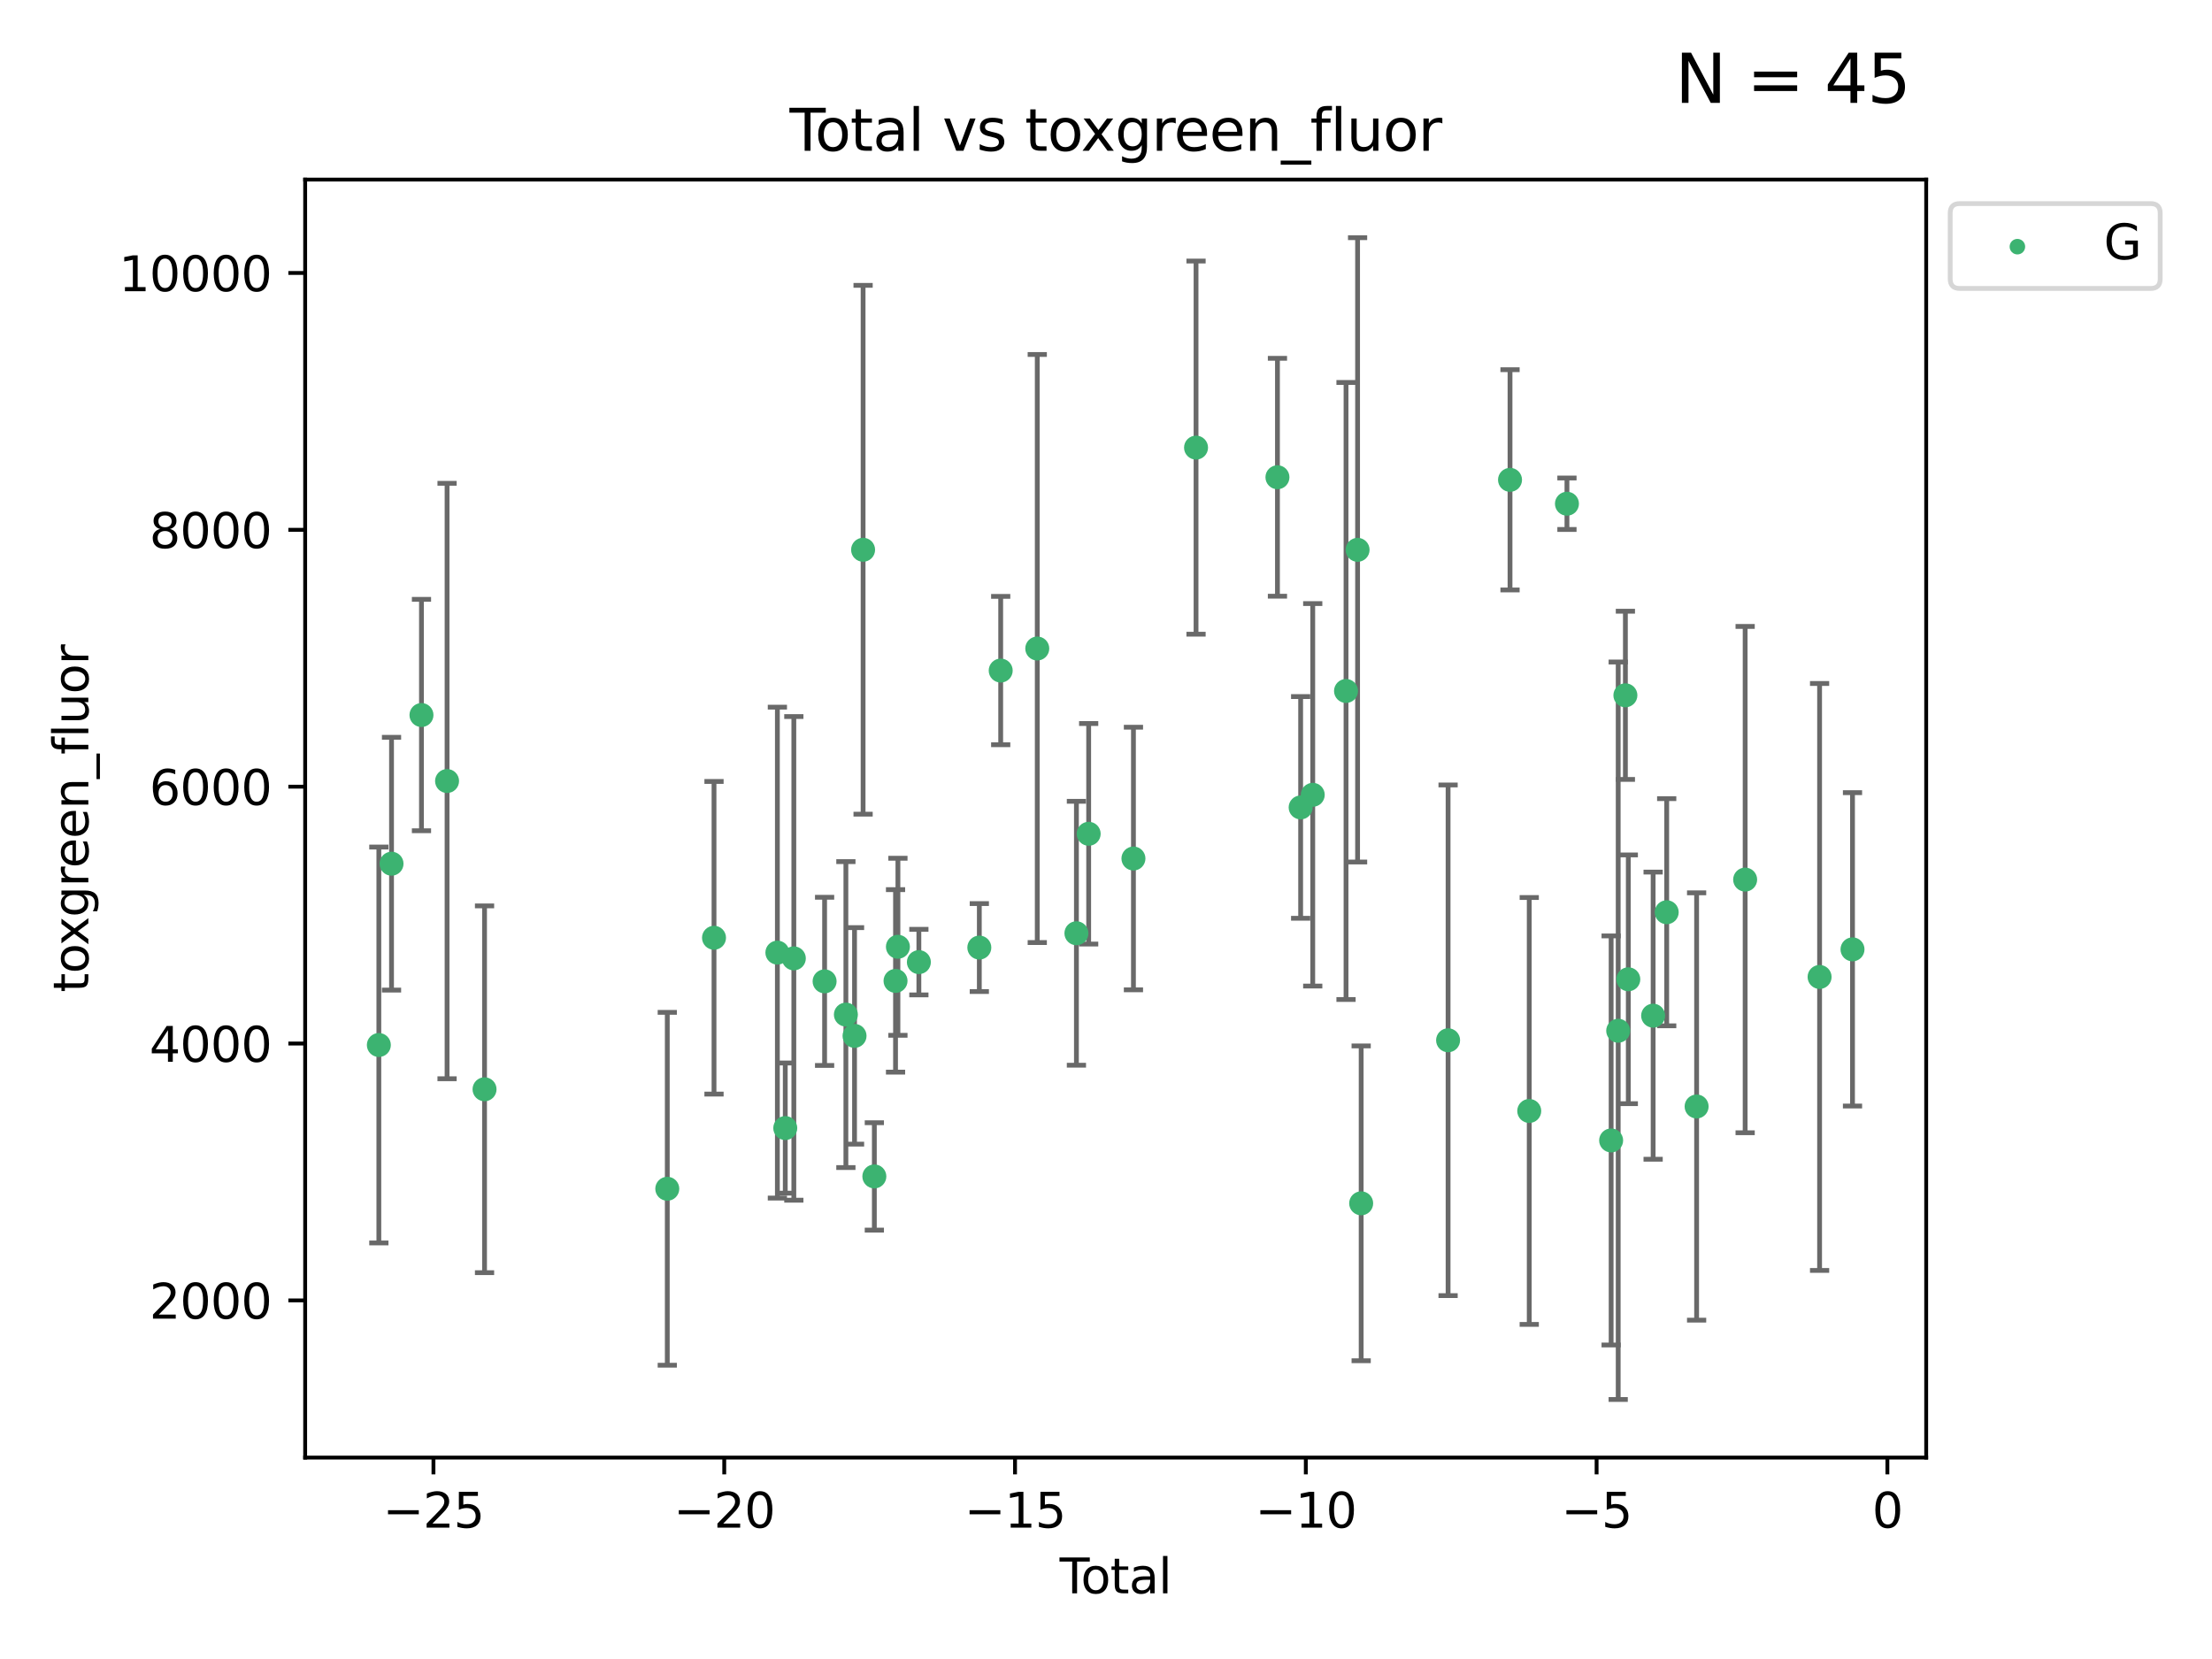 <?xml version="1.0" encoding="utf-8" standalone="no"?>
<!DOCTYPE svg PUBLIC "-//W3C//DTD SVG 1.1//EN"
  "http://www.w3.org/Graphics/SVG/1.1/DTD/svg11.dtd">
<svg xmlns:xlink="http://www.w3.org/1999/xlink" width="460.8pt" height="345.6pt" viewBox="0 0 460.8 345.6" xmlns="http://www.w3.org/2000/svg" version="1.1">
 <defs>
  <style type="text/css">*{stroke-linejoin: round; stroke-linecap: butt}</style>
 </defs>
 <g id="figure_1">
  <g id="patch_1">
   <path d="M 0 345.6 
L 460.8 345.6 
L 460.8 0 
L 0 0 
z
" style="fill: #ffffff"/>
  </g>
  <g id="axes_1">
   <g id="patch_2">
    <path d="M 63.571 303.64 
L 401.26 303.64 
L 401.26 37.411 
L 63.571 37.411 
z
" style="fill: #ffffff"/>
   </g>
   <g id="PathCollection_1">
    <defs>
     <path id="m31d2f9808b" d="M 0 1.118 
C 0.297 1.118 0.581 1 0.791 0.791 
C 1 0.581 1.118 0.297 1.118 0 
C 1.118 -0.297 1 -0.581 0.791 -0.791 
C 0.581 -1 0.297 -1.118 0 -1.118 
C -0.297 -1.118 -0.581 -1 -0.791 -0.791 
C -1 -0.581 -1.118 -0.297 -1.118 0 
C -1.118 0.297 -1 0.581 -0.791 0.791 
C -0.581 1 -0.297 1.118 0 1.118 
z
" style="stroke: #3cb371"/>
    </defs>
    <g clip-path="url(#p5b2095afed)">
     <use xlink:href="#m31d2f9808b" x="78.921" y="217.692" style="fill: #3cb371; stroke: #3cb371"/>
     <use xlink:href="#m31d2f9808b" x="81.562" y="179.924" style="fill: #3cb371; stroke: #3cb371"/>
     <use xlink:href="#m31d2f9808b" x="87.8" y="148.955" style="fill: #3cb371; stroke: #3cb371"/>
     <use xlink:href="#m31d2f9808b" x="93.131" y="162.702" style="fill: #3cb371; stroke: #3cb371"/>
     <use xlink:href="#m31d2f9808b" x="100.939" y="226.917" style="fill: #3cb371; stroke: #3cb371"/>
     <use xlink:href="#m31d2f9808b" x="139.007" y="247.642" style="fill: #3cb371; stroke: #3cb371"/>
     <use xlink:href="#m31d2f9808b" x="148.742" y="195.354" style="fill: #3cb371; stroke: #3cb371"/>
     <use xlink:href="#m31d2f9808b" x="161.943" y="198.448" style="fill: #3cb371; stroke: #3cb371"/>
     <use xlink:href="#m31d2f9808b" x="163.585" y="234.997" style="fill: #3cb371; stroke: #3cb371"/>
     <use xlink:href="#m31d2f9808b" x="165.37" y="199.647" style="fill: #3cb371; stroke: #3cb371"/>
     <use xlink:href="#m31d2f9808b" x="171.779" y="204.432" style="fill: #3cb371; stroke: #3cb371"/>
     <use xlink:href="#m31d2f9808b" x="176.214" y="211.359" style="fill: #3cb371; stroke: #3cb371"/>
     <use xlink:href="#m31d2f9808b" x="178.016" y="215.793" style="fill: #3cb371; stroke: #3cb371"/>
     <use xlink:href="#m31d2f9808b" x="179.798" y="114.527" style="fill: #3cb371; stroke: #3cb371"/>
     <use xlink:href="#m31d2f9808b" x="182.142" y="245.07" style="fill: #3cb371; stroke: #3cb371"/>
     <use xlink:href="#m31d2f9808b" x="186.557" y="204.339" style="fill: #3cb371; stroke: #3cb371"/>
     <use xlink:href="#m31d2f9808b" x="187.053" y="197.232" style="fill: #3cb371; stroke: #3cb371"/>
     <use xlink:href="#m31d2f9808b" x="191.418" y="200.427" style="fill: #3cb371; stroke: #3cb371"/>
     <use xlink:href="#m31d2f9808b" x="204.011" y="197.396" style="fill: #3cb371; stroke: #3cb371"/>
     <use xlink:href="#m31d2f9808b" x="208.464" y="139.691" style="fill: #3cb371; stroke: #3cb371"/>
     <use xlink:href="#m31d2f9808b" x="216.081" y="135.098" style="fill: #3cb371; stroke: #3cb371"/>
     <use xlink:href="#m31d2f9808b" x="224.238" y="194.415" style="fill: #3cb371; stroke: #3cb371"/>
     <use xlink:href="#m31d2f9808b" x="226.79" y="173.693" style="fill: #3cb371; stroke: #3cb371"/>
     <use xlink:href="#m31d2f9808b" x="236.117" y="178.846" style="fill: #3cb371; stroke: #3cb371"/>
     <use xlink:href="#m31d2f9808b" x="249.157" y="93.246" style="fill: #3cb371; stroke: #3cb371"/>
     <use xlink:href="#m31d2f9808b" x="266.116" y="99.42" style="fill: #3cb371; stroke: #3cb371"/>
     <use xlink:href="#m31d2f9808b" x="270.948" y="168.202" style="fill: #3cb371; stroke: #3cb371"/>
     <use xlink:href="#m31d2f9808b" x="273.467" y="165.575" style="fill: #3cb371; stroke: #3cb371"/>
     <use xlink:href="#m31d2f9808b" x="280.402" y="143.942" style="fill: #3cb371; stroke: #3cb371"/>
     <use xlink:href="#m31d2f9808b" x="282.809" y="114.54" style="fill: #3cb371; stroke: #3cb371"/>
     <use xlink:href="#m31d2f9808b" x="283.556" y="250.674" style="fill: #3cb371; stroke: #3cb371"/>
     <use xlink:href="#m31d2f9808b" x="301.663" y="216.708" style="fill: #3cb371; stroke: #3cb371"/>
     <use xlink:href="#m31d2f9808b" x="314.565" y="99.96" style="fill: #3cb371; stroke: #3cb371"/>
     <use xlink:href="#m31d2f9808b" x="318.569" y="231.435" style="fill: #3cb371; stroke: #3cb371"/>
     <use xlink:href="#m31d2f9808b" x="326.424" y="104.935" style="fill: #3cb371; stroke: #3cb371"/>
     <use xlink:href="#m31d2f9808b" x="335.629" y="237.574" style="fill: #3cb371; stroke: #3cb371"/>
     <use xlink:href="#m31d2f9808b" x="337.1" y="214.723" style="fill: #3cb371; stroke: #3cb371"/>
     <use xlink:href="#m31d2f9808b" x="338.599" y="144.847" style="fill: #3cb371; stroke: #3cb371"/>
     <use xlink:href="#m31d2f9808b" x="339.206" y="204.003" style="fill: #3cb371; stroke: #3cb371"/>
     <use xlink:href="#m31d2f9808b" x="344.377" y="211.582" style="fill: #3cb371; stroke: #3cb371"/>
     <use xlink:href="#m31d2f9808b" x="347.205" y="190.036" style="fill: #3cb371; stroke: #3cb371"/>
     <use xlink:href="#m31d2f9808b" x="353.435" y="230.501" style="fill: #3cb371; stroke: #3cb371"/>
     <use xlink:href="#m31d2f9808b" x="363.546" y="183.235" style="fill: #3cb371; stroke: #3cb371"/>
     <use xlink:href="#m31d2f9808b" x="379.054" y="203.518" style="fill: #3cb371; stroke: #3cb371"/>
     <use xlink:href="#m31d2f9808b" x="385.911" y="197.768" style="fill: #3cb371; stroke: #3cb371"/>
    </g>
   </g>
   <g id="matplotlib.axis_1">
    <g id="xtick_1">
     <g id="line2d_1">
      <defs>
       <path id="m946f701860" d="M 0 0 
L 0 3.5 
" style="stroke: #000000; stroke-width: 0.8"/>
      </defs>
      <g>
       <use xlink:href="#m946f701860" x="90.297" y="303.64" style="stroke: #000000; stroke-width: 0.8"/>
      </g>
     </g>
     <g id="text_1">
      <!-- −25 -->
      <g transform="translate(79.745 318.238)scale(0.1 -0.1)">
       <defs>
        <path id="DejaVuSans-2212" d="M 678 2272 
L 4684 2272 
L 4684 1741 
L 678 1741 
L 678 2272 
z
" transform="scale(0.016)"/>
        <path id="DejaVuSans-32" d="M 1228 531 
L 3431 531 
L 3431 0 
L 469 0 
L 469 531 
Q 828 903 1448 1529 
Q 2069 2156 2228 2338 
Q 2531 2678 2651 2914 
Q 2772 3150 2772 3378 
Q 2772 3750 2511 3984 
Q 2250 4219 1831 4219 
Q 1534 4219 1204 4116 
Q 875 4013 500 3803 
L 500 4441 
Q 881 4594 1212 4672 
Q 1544 4750 1819 4750 
Q 2544 4750 2975 4387 
Q 3406 4025 3406 3419 
Q 3406 3131 3298 2873 
Q 3191 2616 2906 2266 
Q 2828 2175 2409 1742 
Q 1991 1309 1228 531 
z
" transform="scale(0.016)"/>
        <path id="DejaVuSans-35" d="M 691 4666 
L 3169 4666 
L 3169 4134 
L 1269 4134 
L 1269 2991 
Q 1406 3038 1543 3061 
Q 1681 3084 1819 3084 
Q 2600 3084 3056 2656 
Q 3513 2228 3513 1497 
Q 3513 744 3044 326 
Q 2575 -91 1722 -91 
Q 1428 -91 1123 -41 
Q 819 9 494 109 
L 494 744 
Q 775 591 1075 516 
Q 1375 441 1709 441 
Q 2250 441 2565 725 
Q 2881 1009 2881 1497 
Q 2881 1984 2565 2268 
Q 2250 2553 1709 2553 
Q 1456 2553 1204 2497 
Q 953 2441 691 2322 
L 691 4666 
z
" transform="scale(0.016)"/>
       </defs>
       <use xlink:href="#DejaVuSans-2212"/>
       <use xlink:href="#DejaVuSans-32" x="83.789"/>
       <use xlink:href="#DejaVuSans-35" x="147.412"/>
      </g>
     </g>
    </g>
    <g id="xtick_2">
     <g id="line2d_2">
      <g>
       <use xlink:href="#m946f701860" x="150.873" y="303.64" style="stroke: #000000; stroke-width: 0.8"/>
      </g>
     </g>
     <g id="text_2">
      <!-- −20 -->
      <g transform="translate(140.321 318.238)scale(0.1 -0.1)">
       <defs>
        <path id="DejaVuSans-30" d="M 2034 4250 
Q 1547 4250 1301 3770 
Q 1056 3291 1056 2328 
Q 1056 1369 1301 889 
Q 1547 409 2034 409 
Q 2525 409 2770 889 
Q 3016 1369 3016 2328 
Q 3016 3291 2770 3770 
Q 2525 4250 2034 4250 
z
M 2034 4750 
Q 2819 4750 3233 4129 
Q 3647 3509 3647 2328 
Q 3647 1150 3233 529 
Q 2819 -91 2034 -91 
Q 1250 -91 836 529 
Q 422 1150 422 2328 
Q 422 3509 836 4129 
Q 1250 4750 2034 4750 
z
" transform="scale(0.016)"/>
       </defs>
       <use xlink:href="#DejaVuSans-2212"/>
       <use xlink:href="#DejaVuSans-32" x="83.789"/>
       <use xlink:href="#DejaVuSans-30" x="147.412"/>
      </g>
     </g>
    </g>
    <g id="xtick_3">
     <g id="line2d_3">
      <g>
       <use xlink:href="#m946f701860" x="211.449" y="303.64" style="stroke: #000000; stroke-width: 0.8"/>
      </g>
     </g>
     <g id="text_3">
      <!-- −15 -->
      <g transform="translate(200.897 318.238)scale(0.1 -0.1)">
       <defs>
        <path id="DejaVuSans-31" d="M 794 531 
L 1825 531 
L 1825 4091 
L 703 3866 
L 703 4441 
L 1819 4666 
L 2450 4666 
L 2450 531 
L 3481 531 
L 3481 0 
L 794 0 
L 794 531 
z
" transform="scale(0.016)"/>
       </defs>
       <use xlink:href="#DejaVuSans-2212"/>
       <use xlink:href="#DejaVuSans-31" x="83.789"/>
       <use xlink:href="#DejaVuSans-35" x="147.412"/>
      </g>
     </g>
    </g>
    <g id="xtick_4">
     <g id="line2d_4">
      <g>
       <use xlink:href="#m946f701860" x="272.025" y="303.64" style="stroke: #000000; stroke-width: 0.8"/>
      </g>
     </g>
     <g id="text_4">
      <!-- −10 -->
      <g transform="translate(261.473 318.238)scale(0.1 -0.1)">
       <use xlink:href="#DejaVuSans-2212"/>
       <use xlink:href="#DejaVuSans-31" x="83.789"/>
       <use xlink:href="#DejaVuSans-30" x="147.412"/>
      </g>
     </g>
    </g>
    <g id="xtick_5">
     <g id="line2d_5">
      <g>
       <use xlink:href="#m946f701860" x="332.601" y="303.64" style="stroke: #000000; stroke-width: 0.8"/>
      </g>
     </g>
     <g id="text_5">
      <!-- −5 -->
      <g transform="translate(325.23 318.238)scale(0.1 -0.1)">
       <use xlink:href="#DejaVuSans-2212"/>
       <use xlink:href="#DejaVuSans-35" x="83.789"/>
      </g>
     </g>
    </g>
    <g id="xtick_6">
     <g id="line2d_6">
      <g>
       <use xlink:href="#m946f701860" x="393.177" y="303.64" style="stroke: #000000; stroke-width: 0.8"/>
      </g>
     </g>
     <g id="text_6">
      <!-- 0 -->
      <g transform="translate(389.996 318.238)scale(0.1 -0.1)">
       <use xlink:href="#DejaVuSans-30"/>
      </g>
     </g>
    </g>
    <g id="text_7">
     <!-- Total -->
     <g transform="translate(220.739 331.917)scale(0.1 -0.1)">
      <defs>
       <path id="DejaVuSans-54" d="M -19 4666 
L 3928 4666 
L 3928 4134 
L 2272 4134 
L 2272 0 
L 1638 0 
L 1638 4134 
L -19 4134 
L -19 4666 
z
" transform="scale(0.016)"/>
       <path id="DejaVuSans-6f" d="M 1959 3097 
Q 1497 3097 1228 2736 
Q 959 2375 959 1747 
Q 959 1119 1226 758 
Q 1494 397 1959 397 
Q 2419 397 2687 759 
Q 2956 1122 2956 1747 
Q 2956 2369 2687 2733 
Q 2419 3097 1959 3097 
z
M 1959 3584 
Q 2709 3584 3137 3096 
Q 3566 2609 3566 1747 
Q 3566 888 3137 398 
Q 2709 -91 1959 -91 
Q 1206 -91 779 398 
Q 353 888 353 1747 
Q 353 2609 779 3096 
Q 1206 3584 1959 3584 
z
" transform="scale(0.016)"/>
       <path id="DejaVuSans-74" d="M 1172 4494 
L 1172 3500 
L 2356 3500 
L 2356 3053 
L 1172 3053 
L 1172 1153 
Q 1172 725 1289 603 
Q 1406 481 1766 481 
L 2356 481 
L 2356 0 
L 1766 0 
Q 1100 0 847 248 
Q 594 497 594 1153 
L 594 3053 
L 172 3053 
L 172 3500 
L 594 3500 
L 594 4494 
L 1172 4494 
z
" transform="scale(0.016)"/>
       <path id="DejaVuSans-61" d="M 2194 1759 
Q 1497 1759 1228 1600 
Q 959 1441 959 1056 
Q 959 750 1161 570 
Q 1363 391 1709 391 
Q 2188 391 2477 730 
Q 2766 1069 2766 1631 
L 2766 1759 
L 2194 1759 
z
M 3341 1997 
L 3341 0 
L 2766 0 
L 2766 531 
Q 2569 213 2275 61 
Q 1981 -91 1556 -91 
Q 1019 -91 701 211 
Q 384 513 384 1019 
Q 384 1609 779 1909 
Q 1175 2209 1959 2209 
L 2766 2209 
L 2766 2266 
Q 2766 2663 2505 2880 
Q 2244 3097 1772 3097 
Q 1472 3097 1187 3025 
Q 903 2953 641 2809 
L 641 3341 
Q 956 3463 1253 3523 
Q 1550 3584 1831 3584 
Q 2591 3584 2966 3190 
Q 3341 2797 3341 1997 
z
" transform="scale(0.016)"/>
       <path id="DejaVuSans-6c" d="M 603 4863 
L 1178 4863 
L 1178 0 
L 603 0 
L 603 4863 
z
" transform="scale(0.016)"/>
      </defs>
      <use xlink:href="#DejaVuSans-54"/>
      <use xlink:href="#DejaVuSans-6f" x="44.084"/>
      <use xlink:href="#DejaVuSans-74" x="105.266"/>
      <use xlink:href="#DejaVuSans-61" x="144.475"/>
      <use xlink:href="#DejaVuSans-6c" x="205.754"/>
     </g>
    </g>
   </g>
   <g id="matplotlib.axis_2">
    <g id="ytick_1">
     <g id="line2d_7">
      <defs>
       <path id="m39c8328003" d="M 0 0 
L -3.5 0 
" style="stroke: #000000; stroke-width: 0.8"/>
      </defs>
      <g>
       <use xlink:href="#m39c8328003" x="63.571" y="270.896" style="stroke: #000000; stroke-width: 0.8"/>
      </g>
     </g>
     <g id="text_8">
      <!-- 2000 -->
      <g transform="translate(31.121 274.695)scale(0.1 -0.1)">
       <use xlink:href="#DejaVuSans-32"/>
       <use xlink:href="#DejaVuSans-30" x="63.623"/>
       <use xlink:href="#DejaVuSans-30" x="127.246"/>
       <use xlink:href="#DejaVuSans-30" x="190.869"/>
      </g>
     </g>
    </g>
    <g id="ytick_2">
     <g id="line2d_8">
      <g>
       <use xlink:href="#m39c8328003" x="63.571" y="217.387" style="stroke: #000000; stroke-width: 0.8"/>
      </g>
     </g>
     <g id="text_9">
      <!-- 4000 -->
      <g transform="translate(31.121 221.187)scale(0.1 -0.1)">
       <defs>
        <path id="DejaVuSans-34" d="M 2419 4116 
L 825 1625 
L 2419 1625 
L 2419 4116 
z
M 2253 4666 
L 3047 4666 
L 3047 1625 
L 3713 1625 
L 3713 1100 
L 3047 1100 
L 3047 0 
L 2419 0 
L 2419 1100 
L 313 1100 
L 313 1709 
L 2253 4666 
z
" transform="scale(0.016)"/>
       </defs>
       <use xlink:href="#DejaVuSans-34"/>
       <use xlink:href="#DejaVuSans-30" x="63.623"/>
       <use xlink:href="#DejaVuSans-30" x="127.246"/>
       <use xlink:href="#DejaVuSans-30" x="190.869"/>
      </g>
     </g>
    </g>
    <g id="ytick_3">
     <g id="line2d_9">
      <g>
       <use xlink:href="#m39c8328003" x="63.571" y="163.879" style="stroke: #000000; stroke-width: 0.8"/>
      </g>
     </g>
     <g id="text_10">
      <!-- 6000 -->
      <g transform="translate(31.121 167.678)scale(0.1 -0.1)">
       <defs>
        <path id="DejaVuSans-36" d="M 2113 2584 
Q 1688 2584 1439 2293 
Q 1191 2003 1191 1497 
Q 1191 994 1439 701 
Q 1688 409 2113 409 
Q 2538 409 2786 701 
Q 3034 994 3034 1497 
Q 3034 2003 2786 2293 
Q 2538 2584 2113 2584 
z
M 3366 4563 
L 3366 3988 
Q 3128 4100 2886 4159 
Q 2644 4219 2406 4219 
Q 1781 4219 1451 3797 
Q 1122 3375 1075 2522 
Q 1259 2794 1537 2939 
Q 1816 3084 2150 3084 
Q 2853 3084 3261 2657 
Q 3669 2231 3669 1497 
Q 3669 778 3244 343 
Q 2819 -91 2113 -91 
Q 1303 -91 875 529 
Q 447 1150 447 2328 
Q 447 3434 972 4092 
Q 1497 4750 2381 4750 
Q 2619 4750 2861 4703 
Q 3103 4656 3366 4563 
z
" transform="scale(0.016)"/>
       </defs>
       <use xlink:href="#DejaVuSans-36"/>
       <use xlink:href="#DejaVuSans-30" x="63.623"/>
       <use xlink:href="#DejaVuSans-30" x="127.246"/>
       <use xlink:href="#DejaVuSans-30" x="190.869"/>
      </g>
     </g>
    </g>
    <g id="ytick_4">
     <g id="line2d_10">
      <g>
       <use xlink:href="#m39c8328003" x="63.571" y="110.37" style="stroke: #000000; stroke-width: 0.8"/>
      </g>
     </g>
     <g id="text_11">
      <!-- 8000 -->
      <g transform="translate(31.121 114.169)scale(0.1 -0.1)">
       <defs>
        <path id="DejaVuSans-38" d="M 2034 2216 
Q 1584 2216 1326 1975 
Q 1069 1734 1069 1313 
Q 1069 891 1326 650 
Q 1584 409 2034 409 
Q 2484 409 2743 651 
Q 3003 894 3003 1313 
Q 3003 1734 2745 1975 
Q 2488 2216 2034 2216 
z
M 1403 2484 
Q 997 2584 770 2862 
Q 544 3141 544 3541 
Q 544 4100 942 4425 
Q 1341 4750 2034 4750 
Q 2731 4750 3128 4425 
Q 3525 4100 3525 3541 
Q 3525 3141 3298 2862 
Q 3072 2584 2669 2484 
Q 3125 2378 3379 2068 
Q 3634 1759 3634 1313 
Q 3634 634 3220 271 
Q 2806 -91 2034 -91 
Q 1263 -91 848 271 
Q 434 634 434 1313 
Q 434 1759 690 2068 
Q 947 2378 1403 2484 
z
M 1172 3481 
Q 1172 3119 1398 2916 
Q 1625 2713 2034 2713 
Q 2441 2713 2670 2916 
Q 2900 3119 2900 3481 
Q 2900 3844 2670 4047 
Q 2441 4250 2034 4250 
Q 1625 4250 1398 4047 
Q 1172 3844 1172 3481 
z
" transform="scale(0.016)"/>
       </defs>
       <use xlink:href="#DejaVuSans-38"/>
       <use xlink:href="#DejaVuSans-30" x="63.623"/>
       <use xlink:href="#DejaVuSans-30" x="127.246"/>
       <use xlink:href="#DejaVuSans-30" x="190.869"/>
      </g>
     </g>
    </g>
    <g id="ytick_5">
     <g id="line2d_11">
      <g>
       <use xlink:href="#m39c8328003" x="63.571" y="56.861" style="stroke: #000000; stroke-width: 0.8"/>
      </g>
     </g>
     <g id="text_12">
      <!-- 10000 -->
      <g transform="translate(24.759 60.661)scale(0.1 -0.1)">
       <use xlink:href="#DejaVuSans-31"/>
       <use xlink:href="#DejaVuSans-30" x="63.623"/>
       <use xlink:href="#DejaVuSans-30" x="127.246"/>
       <use xlink:href="#DejaVuSans-30" x="190.869"/>
       <use xlink:href="#DejaVuSans-30" x="254.492"/>
      </g>
     </g>
    </g>
    <g id="text_13">
     <!-- toxgreen_fluor -->
     <g transform="translate(18.401 206.72)rotate(-90)scale(0.1 -0.1)">
      <defs>
       <path id="DejaVuSans-78" d="M 3513 3500 
L 2247 1797 
L 3578 0 
L 2900 0 
L 1881 1375 
L 863 0 
L 184 0 
L 1544 1831 
L 300 3500 
L 978 3500 
L 1906 2253 
L 2834 3500 
L 3513 3500 
z
" transform="scale(0.016)"/>
       <path id="DejaVuSans-67" d="M 2906 1791 
Q 2906 2416 2648 2759 
Q 2391 3103 1925 3103 
Q 1463 3103 1205 2759 
Q 947 2416 947 1791 
Q 947 1169 1205 825 
Q 1463 481 1925 481 
Q 2391 481 2648 825 
Q 2906 1169 2906 1791 
z
M 3481 434 
Q 3481 -459 3084 -895 
Q 2688 -1331 1869 -1331 
Q 1566 -1331 1297 -1286 
Q 1028 -1241 775 -1147 
L 775 -588 
Q 1028 -725 1275 -790 
Q 1522 -856 1778 -856 
Q 2344 -856 2625 -561 
Q 2906 -266 2906 331 
L 2906 616 
Q 2728 306 2450 153 
Q 2172 0 1784 0 
Q 1141 0 747 490 
Q 353 981 353 1791 
Q 353 2603 747 3093 
Q 1141 3584 1784 3584 
Q 2172 3584 2450 3431 
Q 2728 3278 2906 2969 
L 2906 3500 
L 3481 3500 
L 3481 434 
z
" transform="scale(0.016)"/>
       <path id="DejaVuSans-72" d="M 2631 2963 
Q 2534 3019 2420 3045 
Q 2306 3072 2169 3072 
Q 1681 3072 1420 2755 
Q 1159 2438 1159 1844 
L 1159 0 
L 581 0 
L 581 3500 
L 1159 3500 
L 1159 2956 
Q 1341 3275 1631 3429 
Q 1922 3584 2338 3584 
Q 2397 3584 2469 3576 
Q 2541 3569 2628 3553 
L 2631 2963 
z
" transform="scale(0.016)"/>
       <path id="DejaVuSans-65" d="M 3597 1894 
L 3597 1613 
L 953 1613 
Q 991 1019 1311 708 
Q 1631 397 2203 397 
Q 2534 397 2845 478 
Q 3156 559 3463 722 
L 3463 178 
Q 3153 47 2828 -22 
Q 2503 -91 2169 -91 
Q 1331 -91 842 396 
Q 353 884 353 1716 
Q 353 2575 817 3079 
Q 1281 3584 2069 3584 
Q 2775 3584 3186 3129 
Q 3597 2675 3597 1894 
z
M 3022 2063 
Q 3016 2534 2758 2815 
Q 2500 3097 2075 3097 
Q 1594 3097 1305 2825 
Q 1016 2553 972 2059 
L 3022 2063 
z
" transform="scale(0.016)"/>
       <path id="DejaVuSans-6e" d="M 3513 2113 
L 3513 0 
L 2938 0 
L 2938 2094 
Q 2938 2591 2744 2837 
Q 2550 3084 2163 3084 
Q 1697 3084 1428 2787 
Q 1159 2491 1159 1978 
L 1159 0 
L 581 0 
L 581 3500 
L 1159 3500 
L 1159 2956 
Q 1366 3272 1645 3428 
Q 1925 3584 2291 3584 
Q 2894 3584 3203 3211 
Q 3513 2838 3513 2113 
z
" transform="scale(0.016)"/>
       <path id="DejaVuSans-5f" d="M 3263 -1063 
L 3263 -1509 
L -63 -1509 
L -63 -1063 
L 3263 -1063 
z
" transform="scale(0.016)"/>
       <path id="DejaVuSans-66" d="M 2375 4863 
L 2375 4384 
L 1825 4384 
Q 1516 4384 1395 4259 
Q 1275 4134 1275 3809 
L 1275 3500 
L 2222 3500 
L 2222 3053 
L 1275 3053 
L 1275 0 
L 697 0 
L 697 3053 
L 147 3053 
L 147 3500 
L 697 3500 
L 697 3744 
Q 697 4328 969 4595 
Q 1241 4863 1831 4863 
L 2375 4863 
z
" transform="scale(0.016)"/>
       <path id="DejaVuSans-75" d="M 544 1381 
L 544 3500 
L 1119 3500 
L 1119 1403 
Q 1119 906 1312 657 
Q 1506 409 1894 409 
Q 2359 409 2629 706 
Q 2900 1003 2900 1516 
L 2900 3500 
L 3475 3500 
L 3475 0 
L 2900 0 
L 2900 538 
Q 2691 219 2414 64 
Q 2138 -91 1772 -91 
Q 1169 -91 856 284 
Q 544 659 544 1381 
z
M 1991 3584 
L 1991 3584 
z
" transform="scale(0.016)"/>
      </defs>
      <use xlink:href="#DejaVuSans-74"/>
      <use xlink:href="#DejaVuSans-6f" x="39.209"/>
      <use xlink:href="#DejaVuSans-78" x="97.266"/>
      <use xlink:href="#DejaVuSans-67" x="156.445"/>
      <use xlink:href="#DejaVuSans-72" x="219.922"/>
      <use xlink:href="#DejaVuSans-65" x="258.785"/>
      <use xlink:href="#DejaVuSans-65" x="320.309"/>
      <use xlink:href="#DejaVuSans-6e" x="381.832"/>
      <use xlink:href="#DejaVuSans-5f" x="445.211"/>
      <use xlink:href="#DejaVuSans-66" x="495.211"/>
      <use xlink:href="#DejaVuSans-6c" x="530.416"/>
      <use xlink:href="#DejaVuSans-75" x="558.199"/>
      <use xlink:href="#DejaVuSans-6f" x="621.578"/>
      <use xlink:href="#DejaVuSans-72" x="682.76"/>
     </g>
    </g>
   </g>
   <g id="LineCollection_1">
    <path d="M 78.921 258.929 
L 78.921 176.455 
" clip-path="url(#p5b2095afed)" style="fill: none; stroke: #696969"/>
    <path d="M 81.562 206.253 
L 81.562 153.596 
" clip-path="url(#p5b2095afed)" style="fill: none; stroke: #696969"/>
    <path d="M 87.8 173.059 
L 87.8 124.851 
" clip-path="url(#p5b2095afed)" style="fill: none; stroke: #696969"/>
    <path d="M 93.131 224.724 
L 93.131 100.679 
" clip-path="url(#p5b2095afed)" style="fill: none; stroke: #696969"/>
    <path d="M 100.939 265.123 
L 100.939 188.71 
" clip-path="url(#p5b2095afed)" style="fill: none; stroke: #696969"/>
    <path d="M 139.007 284.396 
L 139.007 210.889 
" clip-path="url(#p5b2095afed)" style="fill: none; stroke: #696969"/>
    <path d="M 148.742 227.918 
L 148.742 162.79 
" clip-path="url(#p5b2095afed)" style="fill: none; stroke: #696969"/>
    <path d="M 161.943 249.582 
L 161.943 147.314 
" clip-path="url(#p5b2095afed)" style="fill: none; stroke: #696969"/>
    <path d="M 163.585 248.553 
L 163.585 221.44 
" clip-path="url(#p5b2095afed)" style="fill: none; stroke: #696969"/>
    <path d="M 165.37 250.025 
L 165.37 149.269 
" clip-path="url(#p5b2095afed)" style="fill: none; stroke: #696969"/>
    <path d="M 171.779 221.948 
L 171.779 186.916 
" clip-path="url(#p5b2095afed)" style="fill: none; stroke: #696969"/>
    <path d="M 176.214 243.226 
L 176.214 179.491 
" clip-path="url(#p5b2095afed)" style="fill: none; stroke: #696969"/>
    <path d="M 178.016 238.345 
L 178.016 193.242 
" clip-path="url(#p5b2095afed)" style="fill: none; stroke: #696969"/>
    <path d="M 179.798 169.607 
L 179.798 59.447 
" clip-path="url(#p5b2095afed)" style="fill: none; stroke: #696969"/>
    <path d="M 182.142 256.253 
L 182.142 233.886 
" clip-path="url(#p5b2095afed)" style="fill: none; stroke: #696969"/>
    <path d="M 186.557 223.348 
L 186.557 185.329 
" clip-path="url(#p5b2095afed)" style="fill: none; stroke: #696969"/>
    <path d="M 187.053 215.674 
L 187.053 178.79 
" clip-path="url(#p5b2095afed)" style="fill: none; stroke: #696969"/>
    <path d="M 191.418 207.255 
L 191.418 193.598 
" clip-path="url(#p5b2095afed)" style="fill: none; stroke: #696969"/>
    <path d="M 204.011 206.557 
L 204.011 188.234 
" clip-path="url(#p5b2095afed)" style="fill: none; stroke: #696969"/>
    <path d="M 208.464 155.142 
L 208.464 124.24 
" clip-path="url(#p5b2095afed)" style="fill: none; stroke: #696969"/>
    <path d="M 216.081 196.351 
L 216.081 73.845 
" clip-path="url(#p5b2095afed)" style="fill: none; stroke: #696969"/>
    <path d="M 224.238 221.906 
L 224.238 166.924 
" clip-path="url(#p5b2095afed)" style="fill: none; stroke: #696969"/>
    <path d="M 226.79 196.66 
L 226.79 150.725 
" clip-path="url(#p5b2095afed)" style="fill: none; stroke: #696969"/>
    <path d="M 236.117 206.198 
L 236.117 151.495 
" clip-path="url(#p5b2095afed)" style="fill: none; stroke: #696969"/>
    <path d="M 249.157 132.111 
L 249.157 54.382 
" clip-path="url(#p5b2095afed)" style="fill: none; stroke: #696969"/>
    <path d="M 266.116 124.198 
L 266.116 74.642 
" clip-path="url(#p5b2095afed)" style="fill: none; stroke: #696969"/>
    <path d="M 270.948 191.296 
L 270.948 145.108 
" clip-path="url(#p5b2095afed)" style="fill: none; stroke: #696969"/>
    <path d="M 273.467 205.409 
L 273.467 125.741 
" clip-path="url(#p5b2095afed)" style="fill: none; stroke: #696969"/>
    <path d="M 280.402 208.21 
L 280.402 79.674 
" clip-path="url(#p5b2095afed)" style="fill: none; stroke: #696969"/>
    <path d="M 282.809 179.567 
L 282.809 49.513 
" clip-path="url(#p5b2095afed)" style="fill: none; stroke: #696969"/>
    <path d="M 283.556 283.467 
L 283.556 217.881 
" clip-path="url(#p5b2095afed)" style="fill: none; stroke: #696969"/>
    <path d="M 301.663 269.896 
L 301.663 163.52 
" clip-path="url(#p5b2095afed)" style="fill: none; stroke: #696969"/>
    <path d="M 314.565 122.902 
L 314.565 77.017 
" clip-path="url(#p5b2095afed)" style="fill: none; stroke: #696969"/>
    <path d="M 318.569 275.897 
L 318.569 186.972 
" clip-path="url(#p5b2095afed)" style="fill: none; stroke: #696969"/>
    <path d="M 326.424 110.298 
L 326.424 99.572 
" clip-path="url(#p5b2095afed)" style="fill: none; stroke: #696969"/>
    <path d="M 335.629 280.184 
L 335.629 194.964 
" clip-path="url(#p5b2095afed)" style="fill: none; stroke: #696969"/>
    <path d="M 337.1 291.539 
L 337.1 137.908 
" clip-path="url(#p5b2095afed)" style="fill: none; stroke: #696969"/>
    <path d="M 338.599 162.365 
L 338.599 127.328 
" clip-path="url(#p5b2095afed)" style="fill: none; stroke: #696969"/>
    <path d="M 339.206 229.913 
L 339.206 178.093 
" clip-path="url(#p5b2095afed)" style="fill: none; stroke: #696969"/>
    <path d="M 344.377 241.491 
L 344.377 181.673 
" clip-path="url(#p5b2095afed)" style="fill: none; stroke: #696969"/>
    <path d="M 347.205 213.696 
L 347.205 166.376 
" clip-path="url(#p5b2095afed)" style="fill: none; stroke: #696969"/>
    <path d="M 353.435 275.01 
L 353.435 185.991 
" clip-path="url(#p5b2095afed)" style="fill: none; stroke: #696969"/>
    <path d="M 363.546 235.971 
L 363.546 130.5 
" clip-path="url(#p5b2095afed)" style="fill: none; stroke: #696969"/>
    <path d="M 379.054 264.656 
L 379.054 142.38 
" clip-path="url(#p5b2095afed)" style="fill: none; stroke: #696969"/>
    <path d="M 385.911 230.409 
L 385.911 165.127 
" clip-path="url(#p5b2095afed)" style="fill: none; stroke: #696969"/>
   </g>
   <g id="line2d_12">
    <defs>
     <path id="m52787cd547" d="M 2 0 
L -2 -0 
" style="stroke: #696969"/>
    </defs>
    <g clip-path="url(#p5b2095afed)">
     <use xlink:href="#m52787cd547" x="78.921" y="258.929" style="fill: #696969; stroke: #696969"/>
     <use xlink:href="#m52787cd547" x="81.562" y="206.253" style="fill: #696969; stroke: #696969"/>
     <use xlink:href="#m52787cd547" x="87.8" y="173.059" style="fill: #696969; stroke: #696969"/>
     <use xlink:href="#m52787cd547" x="93.131" y="224.724" style="fill: #696969; stroke: #696969"/>
     <use xlink:href="#m52787cd547" x="100.939" y="265.123" style="fill: #696969; stroke: #696969"/>
     <use xlink:href="#m52787cd547" x="139.007" y="284.396" style="fill: #696969; stroke: #696969"/>
     <use xlink:href="#m52787cd547" x="148.742" y="227.918" style="fill: #696969; stroke: #696969"/>
     <use xlink:href="#m52787cd547" x="161.943" y="249.582" style="fill: #696969; stroke: #696969"/>
     <use xlink:href="#m52787cd547" x="163.585" y="248.553" style="fill: #696969; stroke: #696969"/>
     <use xlink:href="#m52787cd547" x="165.37" y="250.025" style="fill: #696969; stroke: #696969"/>
     <use xlink:href="#m52787cd547" x="171.779" y="221.948" style="fill: #696969; stroke: #696969"/>
     <use xlink:href="#m52787cd547" x="176.214" y="243.226" style="fill: #696969; stroke: #696969"/>
     <use xlink:href="#m52787cd547" x="178.016" y="238.345" style="fill: #696969; stroke: #696969"/>
     <use xlink:href="#m52787cd547" x="179.798" y="169.607" style="fill: #696969; stroke: #696969"/>
     <use xlink:href="#m52787cd547" x="182.142" y="256.253" style="fill: #696969; stroke: #696969"/>
     <use xlink:href="#m52787cd547" x="186.557" y="223.348" style="fill: #696969; stroke: #696969"/>
     <use xlink:href="#m52787cd547" x="187.053" y="215.674" style="fill: #696969; stroke: #696969"/>
     <use xlink:href="#m52787cd547" x="191.418" y="207.255" style="fill: #696969; stroke: #696969"/>
     <use xlink:href="#m52787cd547" x="204.011" y="206.557" style="fill: #696969; stroke: #696969"/>
     <use xlink:href="#m52787cd547" x="208.464" y="155.142" style="fill: #696969; stroke: #696969"/>
     <use xlink:href="#m52787cd547" x="216.081" y="196.351" style="fill: #696969; stroke: #696969"/>
     <use xlink:href="#m52787cd547" x="224.238" y="221.906" style="fill: #696969; stroke: #696969"/>
     <use xlink:href="#m52787cd547" x="226.79" y="196.66" style="fill: #696969; stroke: #696969"/>
     <use xlink:href="#m52787cd547" x="236.117" y="206.198" style="fill: #696969; stroke: #696969"/>
     <use xlink:href="#m52787cd547" x="249.157" y="132.111" style="fill: #696969; stroke: #696969"/>
     <use xlink:href="#m52787cd547" x="266.116" y="124.198" style="fill: #696969; stroke: #696969"/>
     <use xlink:href="#m52787cd547" x="270.948" y="191.296" style="fill: #696969; stroke: #696969"/>
     <use xlink:href="#m52787cd547" x="273.467" y="205.409" style="fill: #696969; stroke: #696969"/>
     <use xlink:href="#m52787cd547" x="280.402" y="208.21" style="fill: #696969; stroke: #696969"/>
     <use xlink:href="#m52787cd547" x="282.809" y="179.567" style="fill: #696969; stroke: #696969"/>
     <use xlink:href="#m52787cd547" x="283.556" y="283.467" style="fill: #696969; stroke: #696969"/>
     <use xlink:href="#m52787cd547" x="301.663" y="269.896" style="fill: #696969; stroke: #696969"/>
     <use xlink:href="#m52787cd547" x="314.565" y="122.902" style="fill: #696969; stroke: #696969"/>
     <use xlink:href="#m52787cd547" x="318.569" y="275.897" style="fill: #696969; stroke: #696969"/>
     <use xlink:href="#m52787cd547" x="326.424" y="110.298" style="fill: #696969; stroke: #696969"/>
     <use xlink:href="#m52787cd547" x="335.629" y="280.184" style="fill: #696969; stroke: #696969"/>
     <use xlink:href="#m52787cd547" x="337.1" y="291.539" style="fill: #696969; stroke: #696969"/>
     <use xlink:href="#m52787cd547" x="338.599" y="162.365" style="fill: #696969; stroke: #696969"/>
     <use xlink:href="#m52787cd547" x="339.206" y="229.913" style="fill: #696969; stroke: #696969"/>
     <use xlink:href="#m52787cd547" x="344.377" y="241.491" style="fill: #696969; stroke: #696969"/>
     <use xlink:href="#m52787cd547" x="347.205" y="213.696" style="fill: #696969; stroke: #696969"/>
     <use xlink:href="#m52787cd547" x="353.435" y="275.01" style="fill: #696969; stroke: #696969"/>
     <use xlink:href="#m52787cd547" x="363.546" y="235.971" style="fill: #696969; stroke: #696969"/>
     <use xlink:href="#m52787cd547" x="379.054" y="264.656" style="fill: #696969; stroke: #696969"/>
     <use xlink:href="#m52787cd547" x="385.911" y="230.409" style="fill: #696969; stroke: #696969"/>
    </g>
   </g>
   <g id="line2d_13">
    <g clip-path="url(#p5b2095afed)">
     <use xlink:href="#m52787cd547" x="78.921" y="176.455" style="fill: #696969; stroke: #696969"/>
     <use xlink:href="#m52787cd547" x="81.562" y="153.596" style="fill: #696969; stroke: #696969"/>
     <use xlink:href="#m52787cd547" x="87.8" y="124.851" style="fill: #696969; stroke: #696969"/>
     <use xlink:href="#m52787cd547" x="93.131" y="100.679" style="fill: #696969; stroke: #696969"/>
     <use xlink:href="#m52787cd547" x="100.939" y="188.71" style="fill: #696969; stroke: #696969"/>
     <use xlink:href="#m52787cd547" x="139.007" y="210.889" style="fill: #696969; stroke: #696969"/>
     <use xlink:href="#m52787cd547" x="148.742" y="162.79" style="fill: #696969; stroke: #696969"/>
     <use xlink:href="#m52787cd547" x="161.943" y="147.314" style="fill: #696969; stroke: #696969"/>
     <use xlink:href="#m52787cd547" x="163.585" y="221.44" style="fill: #696969; stroke: #696969"/>
     <use xlink:href="#m52787cd547" x="165.37" y="149.269" style="fill: #696969; stroke: #696969"/>
     <use xlink:href="#m52787cd547" x="171.779" y="186.916" style="fill: #696969; stroke: #696969"/>
     <use xlink:href="#m52787cd547" x="176.214" y="179.491" style="fill: #696969; stroke: #696969"/>
     <use xlink:href="#m52787cd547" x="178.016" y="193.242" style="fill: #696969; stroke: #696969"/>
     <use xlink:href="#m52787cd547" x="179.798" y="59.447" style="fill: #696969; stroke: #696969"/>
     <use xlink:href="#m52787cd547" x="182.142" y="233.886" style="fill: #696969; stroke: #696969"/>
     <use xlink:href="#m52787cd547" x="186.557" y="185.329" style="fill: #696969; stroke: #696969"/>
     <use xlink:href="#m52787cd547" x="187.053" y="178.79" style="fill: #696969; stroke: #696969"/>
     <use xlink:href="#m52787cd547" x="191.418" y="193.598" style="fill: #696969; stroke: #696969"/>
     <use xlink:href="#m52787cd547" x="204.011" y="188.234" style="fill: #696969; stroke: #696969"/>
     <use xlink:href="#m52787cd547" x="208.464" y="124.24" style="fill: #696969; stroke: #696969"/>
     <use xlink:href="#m52787cd547" x="216.081" y="73.845" style="fill: #696969; stroke: #696969"/>
     <use xlink:href="#m52787cd547" x="224.238" y="166.924" style="fill: #696969; stroke: #696969"/>
     <use xlink:href="#m52787cd547" x="226.79" y="150.725" style="fill: #696969; stroke: #696969"/>
     <use xlink:href="#m52787cd547" x="236.117" y="151.495" style="fill: #696969; stroke: #696969"/>
     <use xlink:href="#m52787cd547" x="249.157" y="54.382" style="fill: #696969; stroke: #696969"/>
     <use xlink:href="#m52787cd547" x="266.116" y="74.642" style="fill: #696969; stroke: #696969"/>
     <use xlink:href="#m52787cd547" x="270.948" y="145.108" style="fill: #696969; stroke: #696969"/>
     <use xlink:href="#m52787cd547" x="273.467" y="125.741" style="fill: #696969; stroke: #696969"/>
     <use xlink:href="#m52787cd547" x="280.402" y="79.674" style="fill: #696969; stroke: #696969"/>
     <use xlink:href="#m52787cd547" x="282.809" y="49.513" style="fill: #696969; stroke: #696969"/>
     <use xlink:href="#m52787cd547" x="283.556" y="217.881" style="fill: #696969; stroke: #696969"/>
     <use xlink:href="#m52787cd547" x="301.663" y="163.52" style="fill: #696969; stroke: #696969"/>
     <use xlink:href="#m52787cd547" x="314.565" y="77.017" style="fill: #696969; stroke: #696969"/>
     <use xlink:href="#m52787cd547" x="318.569" y="186.972" style="fill: #696969; stroke: #696969"/>
     <use xlink:href="#m52787cd547" x="326.424" y="99.572" style="fill: #696969; stroke: #696969"/>
     <use xlink:href="#m52787cd547" x="335.629" y="194.964" style="fill: #696969; stroke: #696969"/>
     <use xlink:href="#m52787cd547" x="337.1" y="137.908" style="fill: #696969; stroke: #696969"/>
     <use xlink:href="#m52787cd547" x="338.599" y="127.328" style="fill: #696969; stroke: #696969"/>
     <use xlink:href="#m52787cd547" x="339.206" y="178.093" style="fill: #696969; stroke: #696969"/>
     <use xlink:href="#m52787cd547" x="344.377" y="181.673" style="fill: #696969; stroke: #696969"/>
     <use xlink:href="#m52787cd547" x="347.205" y="166.376" style="fill: #696969; stroke: #696969"/>
     <use xlink:href="#m52787cd547" x="353.435" y="185.991" style="fill: #696969; stroke: #696969"/>
     <use xlink:href="#m52787cd547" x="363.546" y="130.5" style="fill: #696969; stroke: #696969"/>
     <use xlink:href="#m52787cd547" x="379.054" y="142.38" style="fill: #696969; stroke: #696969"/>
     <use xlink:href="#m52787cd547" x="385.911" y="165.127" style="fill: #696969; stroke: #696969"/>
    </g>
   </g>
   <g id="line2d_14">
    <defs>
     <path id="m66a9c92c20" d="M 0 2 
C 0.53 2 1.039 1.789 1.414 1.414 
C 1.789 1.039 2 0.53 2 0 
C 2 -0.53 1.789 -1.039 1.414 -1.414 
C 1.039 -1.789 0.53 -2 0 -2 
C -0.53 -2 -1.039 -1.789 -1.414 -1.414 
C -1.789 -1.039 -2 -0.53 -2 0 
C -2 0.53 -1.789 1.039 -1.414 1.414 
C -1.039 1.789 -0.53 2 0 2 
z
" style="stroke: #3cb371"/>
    </defs>
    <g clip-path="url(#p5b2095afed)">
     <use xlink:href="#m66a9c92c20" x="78.921" y="217.692" style="fill: #3cb371; stroke: #3cb371"/>
     <use xlink:href="#m66a9c92c20" x="81.562" y="179.924" style="fill: #3cb371; stroke: #3cb371"/>
     <use xlink:href="#m66a9c92c20" x="87.8" y="148.955" style="fill: #3cb371; stroke: #3cb371"/>
     <use xlink:href="#m66a9c92c20" x="93.131" y="162.702" style="fill: #3cb371; stroke: #3cb371"/>
     <use xlink:href="#m66a9c92c20" x="100.939" y="226.917" style="fill: #3cb371; stroke: #3cb371"/>
     <use xlink:href="#m66a9c92c20" x="139.007" y="247.642" style="fill: #3cb371; stroke: #3cb371"/>
     <use xlink:href="#m66a9c92c20" x="148.742" y="195.354" style="fill: #3cb371; stroke: #3cb371"/>
     <use xlink:href="#m66a9c92c20" x="161.943" y="198.448" style="fill: #3cb371; stroke: #3cb371"/>
     <use xlink:href="#m66a9c92c20" x="163.585" y="234.997" style="fill: #3cb371; stroke: #3cb371"/>
     <use xlink:href="#m66a9c92c20" x="165.37" y="199.647" style="fill: #3cb371; stroke: #3cb371"/>
     <use xlink:href="#m66a9c92c20" x="171.779" y="204.432" style="fill: #3cb371; stroke: #3cb371"/>
     <use xlink:href="#m66a9c92c20" x="176.214" y="211.359" style="fill: #3cb371; stroke: #3cb371"/>
     <use xlink:href="#m66a9c92c20" x="178.016" y="215.793" style="fill: #3cb371; stroke: #3cb371"/>
     <use xlink:href="#m66a9c92c20" x="179.798" y="114.527" style="fill: #3cb371; stroke: #3cb371"/>
     <use xlink:href="#m66a9c92c20" x="182.142" y="245.07" style="fill: #3cb371; stroke: #3cb371"/>
     <use xlink:href="#m66a9c92c20" x="186.557" y="204.339" style="fill: #3cb371; stroke: #3cb371"/>
     <use xlink:href="#m66a9c92c20" x="187.053" y="197.232" style="fill: #3cb371; stroke: #3cb371"/>
     <use xlink:href="#m66a9c92c20" x="191.418" y="200.427" style="fill: #3cb371; stroke: #3cb371"/>
     <use xlink:href="#m66a9c92c20" x="204.011" y="197.396" style="fill: #3cb371; stroke: #3cb371"/>
     <use xlink:href="#m66a9c92c20" x="208.464" y="139.691" style="fill: #3cb371; stroke: #3cb371"/>
     <use xlink:href="#m66a9c92c20" x="216.081" y="135.098" style="fill: #3cb371; stroke: #3cb371"/>
     <use xlink:href="#m66a9c92c20" x="224.238" y="194.415" style="fill: #3cb371; stroke: #3cb371"/>
     <use xlink:href="#m66a9c92c20" x="226.79" y="173.693" style="fill: #3cb371; stroke: #3cb371"/>
     <use xlink:href="#m66a9c92c20" x="236.117" y="178.846" style="fill: #3cb371; stroke: #3cb371"/>
     <use xlink:href="#m66a9c92c20" x="249.157" y="93.246" style="fill: #3cb371; stroke: #3cb371"/>
     <use xlink:href="#m66a9c92c20" x="266.116" y="99.42" style="fill: #3cb371; stroke: #3cb371"/>
     <use xlink:href="#m66a9c92c20" x="270.948" y="168.202" style="fill: #3cb371; stroke: #3cb371"/>
     <use xlink:href="#m66a9c92c20" x="273.467" y="165.575" style="fill: #3cb371; stroke: #3cb371"/>
     <use xlink:href="#m66a9c92c20" x="280.402" y="143.942" style="fill: #3cb371; stroke: #3cb371"/>
     <use xlink:href="#m66a9c92c20" x="282.809" y="114.54" style="fill: #3cb371; stroke: #3cb371"/>
     <use xlink:href="#m66a9c92c20" x="283.556" y="250.674" style="fill: #3cb371; stroke: #3cb371"/>
     <use xlink:href="#m66a9c92c20" x="301.663" y="216.708" style="fill: #3cb371; stroke: #3cb371"/>
     <use xlink:href="#m66a9c92c20" x="314.565" y="99.96" style="fill: #3cb371; stroke: #3cb371"/>
     <use xlink:href="#m66a9c92c20" x="318.569" y="231.435" style="fill: #3cb371; stroke: #3cb371"/>
     <use xlink:href="#m66a9c92c20" x="326.424" y="104.935" style="fill: #3cb371; stroke: #3cb371"/>
     <use xlink:href="#m66a9c92c20" x="335.629" y="237.574" style="fill: #3cb371; stroke: #3cb371"/>
     <use xlink:href="#m66a9c92c20" x="337.1" y="214.723" style="fill: #3cb371; stroke: #3cb371"/>
     <use xlink:href="#m66a9c92c20" x="338.599" y="144.847" style="fill: #3cb371; stroke: #3cb371"/>
     <use xlink:href="#m66a9c92c20" x="339.206" y="204.003" style="fill: #3cb371; stroke: #3cb371"/>
     <use xlink:href="#m66a9c92c20" x="344.377" y="211.582" style="fill: #3cb371; stroke: #3cb371"/>
     <use xlink:href="#m66a9c92c20" x="347.205" y="190.036" style="fill: #3cb371; stroke: #3cb371"/>
     <use xlink:href="#m66a9c92c20" x="353.435" y="230.501" style="fill: #3cb371; stroke: #3cb371"/>
     <use xlink:href="#m66a9c92c20" x="363.546" y="183.235" style="fill: #3cb371; stroke: #3cb371"/>
     <use xlink:href="#m66a9c92c20" x="379.054" y="203.518" style="fill: #3cb371; stroke: #3cb371"/>
     <use xlink:href="#m66a9c92c20" x="385.911" y="197.768" style="fill: #3cb371; stroke: #3cb371"/>
    </g>
   </g>
   <g id="patch_3">
    <path d="M 63.571 303.64 
L 63.571 37.411 
" style="fill: none; stroke: #000000; stroke-width: 0.8; stroke-linejoin: miter; stroke-linecap: square"/>
   </g>
   <g id="patch_4">
    <path d="M 401.26 303.64 
L 401.26 37.411 
" style="fill: none; stroke: #000000; stroke-width: 0.8; stroke-linejoin: miter; stroke-linecap: square"/>
   </g>
   <g id="patch_5">
    <path d="M 63.571 303.64 
L 401.26 303.64 
" style="fill: none; stroke: #000000; stroke-width: 0.8; stroke-linejoin: miter; stroke-linecap: square"/>
   </g>
   <g id="patch_6">
    <path d="M 63.571 37.411 
L 401.26 37.411 
" style="fill: none; stroke: #000000; stroke-width: 0.8; stroke-linejoin: miter; stroke-linecap: square"/>
   </g>
   <g id="text_14">
    <!-- N = 45 -->
    <g transform="translate(348.964 21.426)scale(0.14 -0.14)">
     <defs>
      <path id="DejaVuSans-4e" d="M 628 4666 
L 1478 4666 
L 3547 763 
L 3547 4666 
L 4159 4666 
L 4159 0 
L 3309 0 
L 1241 3903 
L 1241 0 
L 628 0 
L 628 4666 
z
" transform="scale(0.016)"/>
      <path id="DejaVuSans-20" transform="scale(0.016)"/>
      <path id="DejaVuSans-3d" d="M 678 2906 
L 4684 2906 
L 4684 2381 
L 678 2381 
L 678 2906 
z
M 678 1631 
L 4684 1631 
L 4684 1100 
L 678 1100 
L 678 1631 
z
" transform="scale(0.016)"/>
     </defs>
     <use xlink:href="#DejaVuSans-4e"/>
     <use xlink:href="#DejaVuSans-20" x="74.805"/>
     <use xlink:href="#DejaVuSans-3d" x="106.592"/>
     <use xlink:href="#DejaVuSans-20" x="190.381"/>
     <use xlink:href="#DejaVuSans-34" x="222.168"/>
     <use xlink:href="#DejaVuSans-35" x="285.791"/>
    </g>
   </g>
   <g id="text_15">
    <!-- Total vs toxgreen_fluor -->
    <g transform="translate(164.48 31.411)scale(0.12 -0.12)">
     <defs>
      <path id="DejaVuSans-76" d="M 191 3500 
L 800 3500 
L 1894 563 
L 2988 3500 
L 3597 3500 
L 2284 0 
L 1503 0 
L 191 3500 
z
" transform="scale(0.016)"/>
      <path id="DejaVuSans-73" d="M 2834 3397 
L 2834 2853 
Q 2591 2978 2328 3040 
Q 2066 3103 1784 3103 
Q 1356 3103 1142 2972 
Q 928 2841 928 2578 
Q 928 2378 1081 2264 
Q 1234 2150 1697 2047 
L 1894 2003 
Q 2506 1872 2764 1633 
Q 3022 1394 3022 966 
Q 3022 478 2636 193 
Q 2250 -91 1575 -91 
Q 1294 -91 989 -36 
Q 684 19 347 128 
L 347 722 
Q 666 556 975 473 
Q 1284 391 1588 391 
Q 1994 391 2212 530 
Q 2431 669 2431 922 
Q 2431 1156 2273 1281 
Q 2116 1406 1581 1522 
L 1381 1569 
Q 847 1681 609 1914 
Q 372 2147 372 2553 
Q 372 3047 722 3315 
Q 1072 3584 1716 3584 
Q 2034 3584 2315 3537 
Q 2597 3491 2834 3397 
z
" transform="scale(0.016)"/>
     </defs>
     <use xlink:href="#DejaVuSans-54"/>
     <use xlink:href="#DejaVuSans-6f" x="44.084"/>
     <use xlink:href="#DejaVuSans-74" x="105.266"/>
     <use xlink:href="#DejaVuSans-61" x="144.475"/>
     <use xlink:href="#DejaVuSans-6c" x="205.754"/>
     <use xlink:href="#DejaVuSans-20" x="233.537"/>
     <use xlink:href="#DejaVuSans-76" x="265.324"/>
     <use xlink:href="#DejaVuSans-73" x="324.504"/>
     <use xlink:href="#DejaVuSans-20" x="376.604"/>
     <use xlink:href="#DejaVuSans-74" x="408.391"/>
     <use xlink:href="#DejaVuSans-6f" x="447.6"/>
     <use xlink:href="#DejaVuSans-78" x="505.656"/>
     <use xlink:href="#DejaVuSans-67" x="564.836"/>
     <use xlink:href="#DejaVuSans-72" x="628.312"/>
     <use xlink:href="#DejaVuSans-65" x="667.176"/>
     <use xlink:href="#DejaVuSans-65" x="728.699"/>
     <use xlink:href="#DejaVuSans-6e" x="790.223"/>
     <use xlink:href="#DejaVuSans-5f" x="853.602"/>
     <use xlink:href="#DejaVuSans-66" x="903.602"/>
     <use xlink:href="#DejaVuSans-6c" x="938.807"/>
     <use xlink:href="#DejaVuSans-75" x="966.59"/>
     <use xlink:href="#DejaVuSans-6f" x="1029.969"/>
     <use xlink:href="#DejaVuSans-72" x="1091.15"/>
    </g>
   </g>
   <g id="legend_1">
    <g id="patch_7">
     <path d="M 408.26 60.089 
L 448.008 60.089 
Q 450.008 60.089 450.008 58.089 
L 450.008 44.411 
Q 450.008 42.411 448.008 42.411 
L 408.26 42.411 
Q 406.26 42.411 406.26 44.411 
L 406.26 58.089 
Q 406.26 60.089 408.26 60.089 
z
" style="fill: #ffffff; opacity: 0.8; stroke: #cccccc; stroke-linejoin: miter"/>
    </g>
    <g id="PathCollection_2">
     <g>
      <use xlink:href="#m31d2f9808b" x="420.26" y="51.385" style="fill: #3cb371; stroke: #3cb371"/>
     </g>
    </g>
    <g id="text_16">
     <!-- G -->
     <g transform="translate(438.26 54.01)scale(0.1 -0.1)">
      <defs>
       <path id="DejaVuSans-47" d="M 3809 666 
L 3809 1919 
L 2778 1919 
L 2778 2438 
L 4434 2438 
L 4434 434 
Q 4069 175 3628 42 
Q 3188 -91 2688 -91 
Q 1594 -91 976 548 
Q 359 1188 359 2328 
Q 359 3472 976 4111 
Q 1594 4750 2688 4750 
Q 3144 4750 3555 4637 
Q 3966 4525 4313 4306 
L 4313 3634 
Q 3963 3931 3569 4081 
Q 3175 4231 2741 4231 
Q 1884 4231 1454 3753 
Q 1025 3275 1025 2328 
Q 1025 1384 1454 906 
Q 1884 428 2741 428 
Q 3075 428 3337 486 
Q 3600 544 3809 666 
z
" transform="scale(0.016)"/>
      </defs>
      <use xlink:href="#DejaVuSans-47"/>
     </g>
    </g>
   </g>
  </g>
 </g>
 <defs>
  <clipPath id="p5b2095afed">
   <rect x="63.571" y="37.411" width="337.689" height="266.229"/>
  </clipPath>
 </defs>
</svg>

